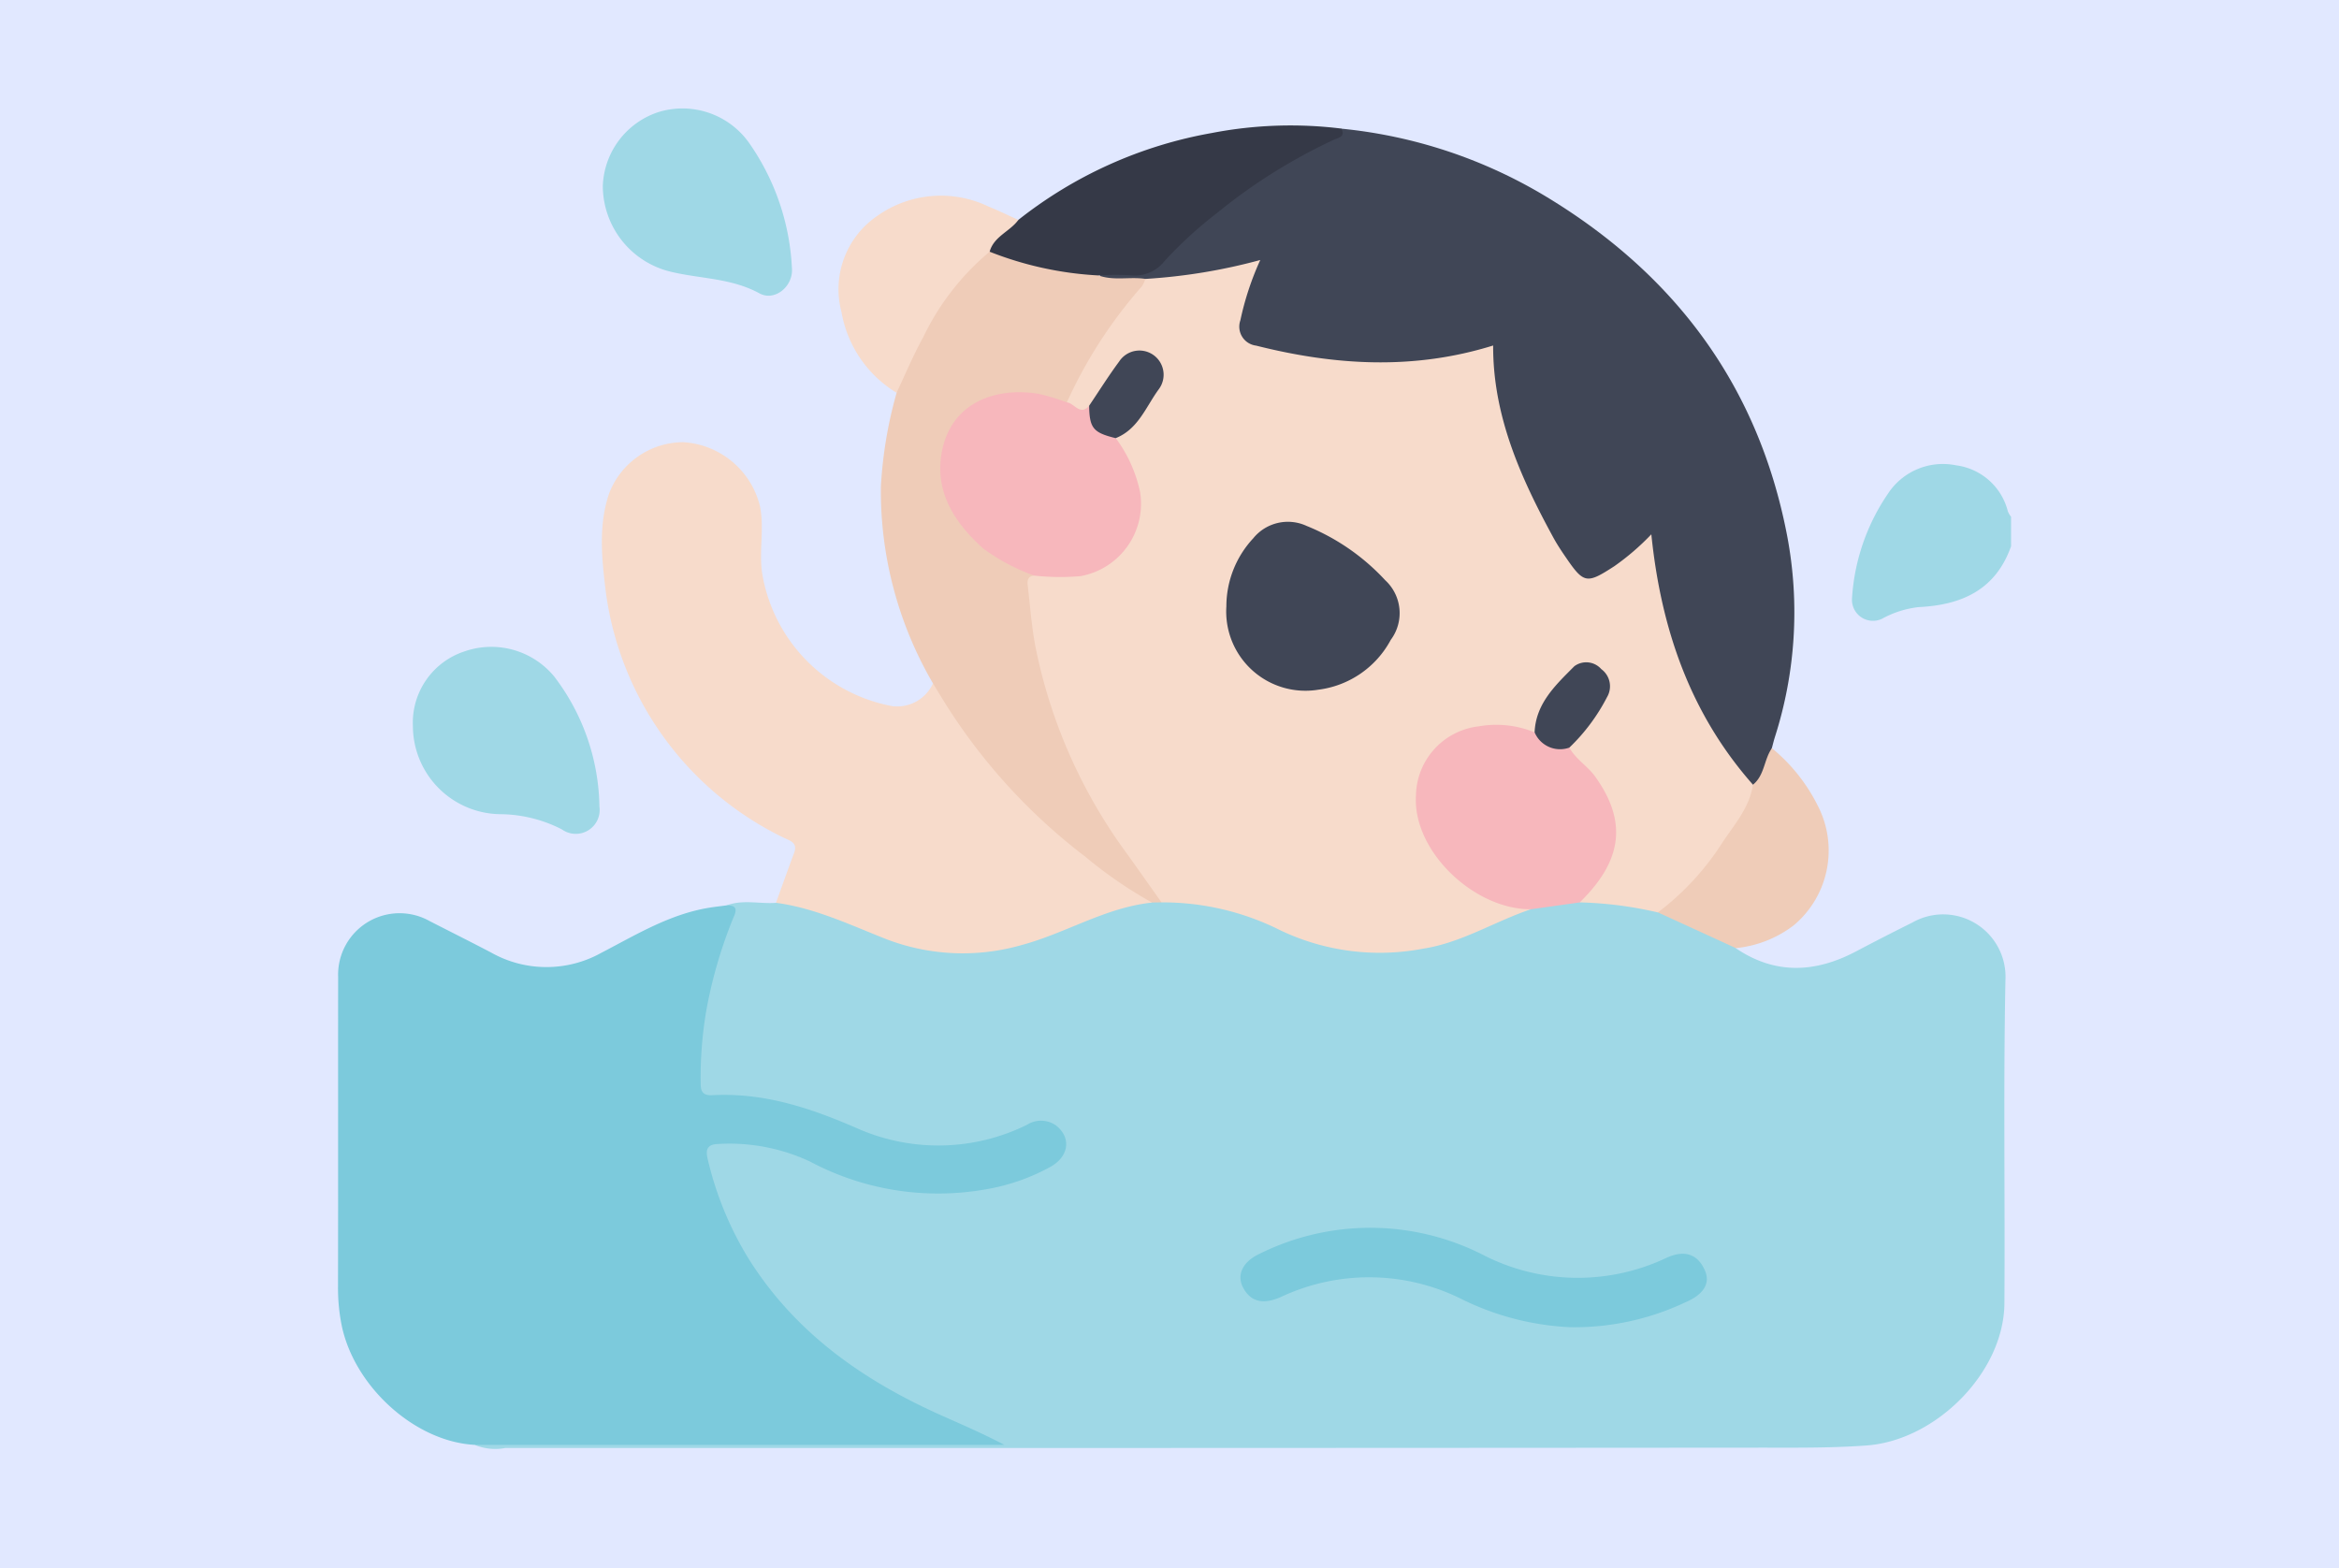 <svg xmlns="http://www.w3.org/2000/svg" xmlns:xlink="http://www.w3.org/1999/xlink" width="173" height="116" viewBox="0 0 173 116">
  <defs>
    <clipPath id="clip-path">
      <rect id="Rectángulo_38298" data-name="Rectángulo 38298" width="123.746" height="99.148" fill="none"/>
    </clipPath>
  </defs>
  <g id="Grupo_161123" data-name="Grupo 161123" transform="translate(-313 -2639)">
    <rect id="Rectángulo_36141" data-name="Rectángulo 36141" width="173" height="116" transform="translate(313 2639)" fill="#e1e8ff"/>
    <g id="Grupo_161197" data-name="Grupo 161197" transform="translate(338 2647)">
      <g id="Grupo_161196" data-name="Grupo 161196" clip-path="url(#clip-path)">
        <path id="Trazado_140775" data-name="Trazado 140775" d="M255.891,63.469c-1.137,3.22-3.644,4.346-6.816,4.5a7.312,7.312,0,0,0-2.733.867,1.554,1.554,0,0,1-2.216-1.5,15.4,15.4,0,0,1,2.658-7.751,4.855,4.855,0,0,1,5.041-2.1,4.548,4.548,0,0,1,3.83,3.409,1.839,1.839,0,0,0,.235.4Z" transform="translate(-132.146 -31.066)" fill="#9fd8e6"/>
        <path id="Trazado_140776" data-name="Trazado 140776" d="M40.706,127.9c1.2-.454,2.436-.1,3.652-.19a10.72,10.72,0,0,1,6,1.422,17.1,17.1,0,0,0,15.757,0,19,19,0,0,1,6-1.679,4.71,4.71,0,0,1,.8-.105,19.6,19.6,0,0,1,8.52,1.922,17.092,17.092,0,0,0,15.161.043,31.821,31.821,0,0,1,3.6-1.38c1.191-.266,2.4-.41,3.608-.584a18.843,18.843,0,0,1,5.616.777,35.3,35.3,0,0,1,5.011,2.23,1.773,1.773,0,0,1,.926.713c2.9,1.965,5.862,1.823,8.867.243q2.082-1.1,4.187-2.146a4.611,4.611,0,0,1,6.883,4.243c-.158,7.968-.026,15.94-.076,23.911-.032,5.115-5.062,10.148-10.181,10.525-2.7.2-5.384.161-8.074.163q-46.313.036-92.625.025a3.973,3.973,0,0,1-2.236-.22,1.623,1.623,0,0,1,1.354-.35q18.057-.014,36.116,0a1.983,1.983,0,0,1,.825.121,43.037,43.037,0,0,1-13.177-7.359,25.254,25.254,0,0,1-7.834-11.946c-.839-2.743-.469-3.231,2.414-3.027a16.592,16.592,0,0,1,6.018,1.648,18.684,18.684,0,0,0,15.005.805,5.929,5.929,0,0,0,1.919-1,1.287,1.287,0,0,0,.477-1.7,1.392,1.392,0,0,0-1.648-.694,10.069,10.069,0,0,0-1.591.565,15.508,15.508,0,0,1-12.437-.462,20.7,20.7,0,0,0-9.2-2.146c-1.67.031-1.858-.2-1.883-1.881A29.417,29.417,0,0,1,40.5,129.653a2.572,2.572,0,0,0,.206-1.755" transform="translate(-11.965 -68.93)" fill="#9fd8e6"/>
        <path id="Trazado_140777" data-name="Trazado 140777" d="M28.741,128.558c.99-.032.632.6.454,1.028a34.2,34.2,0,0,0-1.964,6.8,29.64,29.64,0,0,0-.407,5.384c0,.641.258.86.866.827,3.833-.205,7.3.96,10.783,2.483a14.817,14.817,0,0,0,12.489-.294,1.923,1.923,0,0,1,2.155.058c1.12.893.96,2.265-.4,3.041a15.19,15.19,0,0,1-4.989,1.707A20.164,20.164,0,0,1,34.9,147.5a14.047,14.047,0,0,0-6.79-1.293c-1.012.025-.877.682-.735,1.247a24.829,24.829,0,0,0,3.033,7.3c3.458,5.474,8.485,8.975,14.279,11.554,1.528.68,3.063,1.343,4.6,2.154H10.138c-4.43-.215-8.979-4.323-9.883-8.922A14.059,14.059,0,0,1,0,156.793c.016-7.649,0-15.3.01-22.946a4.546,4.546,0,0,1,6.778-4.122c1.5.765,3.013,1.525,4.509,2.306a8.332,8.332,0,0,0,8.172.039c2.557-1.326,5.047-2.857,7.965-3.336.433-.071.871-.118,1.306-.176" transform="translate(0 -69.59)" fill="#7ccadc"/>
        <path id="Trazado_140778" data-name="Trazado 140778" d="M140.71,3.3a36.135,36.135,0,0,1,14.979,4.923c9.648,5.773,15.865,14.054,18,25.191a30.3,30.3,0,0,1-.912,14.906c-.083.267-.148.541-.221.811a4.8,4.8,0,0,1-.62,2.126c-.168.36-.364.717-.868.634a15.544,15.544,0,0,1-4.147-5.706,31.234,31.234,0,0,1-3.375-11.147,7.046,7.046,0,0,0-.162-.973,13.339,13.339,0,0,1-3.242,2.359c-1.181.6-1.625.5-2.536-.486a10.2,10.2,0,0,1-1.228-1.788,38.61,38.61,0,0,1-4.036-9.4,12.817,12.817,0,0,1-.6-4.044c.033-.674-.15-.939-.919-.722C145.734,21.407,140.635,21,135.54,20a7.512,7.512,0,0,1-1.156-.348,1.846,1.846,0,0,1-1.411-2.414c.18-1.19.708-2.286,1.065-3.667a43.654,43.654,0,0,1-7.97,1.137c-1.067-.067-2.167.258-3.192-.276-.121-.652.433-.623.732-.567,2.4.452,3.8-1.009,5.353-2.492a38.619,38.619,0,0,1,9.277-6.627A7.763,7.763,0,0,0,140.71,3.3" transform="translate(-66.506 -1.784)" fill="#404656"/>
        <path id="Trazado_140779" data-name="Trazado 140779" d="M83.241,87.9c-3.438.358-6.373,2.262-9.636,3.137A15.771,15.771,0,0,1,63.573,90.6c-2.672-1.052-5.265-2.3-8.149-2.684.448-1.235.887-2.474,1.346-3.7.283-.757-.326-.9-.769-1.113a23.671,23.671,0,0,1-13.151-18.09c-.3-2.47-.588-4.947.233-7.375a5.893,5.893,0,0,1,5.476-3.793,6.229,6.229,0,0,1,5.68,4.726c.339,1.663-.085,3.306.167,4.992a11.979,11.979,0,0,0,9.63,9.808,2.916,2.916,0,0,0,3-1.676c.486-.055.574.366.745.654a45.186,45.186,0,0,0,13.5,13.987A6.74,6.74,0,0,1,83.241,87.9" transform="translate(-23.031 -29.139)" fill="#f7dbcb"/>
        <path id="Trazado_140780" data-name="Trazado 140780" d="M107.585,71.046a31.708,31.708,0,0,1-4.926-3.384A43.032,43.032,0,0,1,92.385,56.471c-.339-.541-.668-1.088-1-1.632a28.245,28.245,0,0,1-3.857-14.556,31.831,31.831,0,0,1,1.164-6.943,1.318,1.318,0,0,1,.083-.71,27.532,27.532,0,0,1,5.4-8.922,2.533,2.533,0,0,1,1.46-1.008,41.4,41.4,0,0,0,7.262,1.623.914.914,0,0,1,.739.34c1.126.405,2.305.08,3.448.252.26.344.036.614-.164.853a36.774,36.774,0,0,0-5.047,7.72,1.157,1.157,0,0,1-.652.672c-1.235-.089-2.4-.539-3.671-.542a5.168,5.168,0,0,0-5.108,6.522,8.8,8.8,0,0,0,5.251,5.885c.454.2,1.062.186,1.241.814a10.817,10.817,0,0,0,.134,3.826c.993,7.144,4.249,13.272,8.587,18.9.33.428.844.794.633,1.465l-.7.013" transform="translate(-47.376 -12.287)" fill="#efccb8"/>
        <path id="Trazado_140781" data-name="Trazado 140781" d="M42.7,5.763A5.971,5.971,0,0,1,46.86.276a6.038,6.038,0,0,1,6.627,2.249,17.582,17.582,0,0,1,3.2,9.31c.116,1.332-1.262,2.485-2.4,1.864-2.1-1.148-4.413-1.071-6.612-1.613A6.542,6.542,0,0,1,42.7,5.763" transform="translate(-23.114 0)" fill="#9fd8e6"/>
        <path id="Trazado_140782" data-name="Trazado 140782" d="M12.076,92.721a5.549,5.549,0,0,1,3.83-5.523,6.025,6.025,0,0,1,6.636,1.88,16.228,16.228,0,0,1,3.331,9.607,1.767,1.767,0,0,1-2.78,1.682,10.14,10.14,0,0,0-4.5-1.123,6.542,6.542,0,0,1-6.517-6.522" transform="translate(-6.537 -47.021)" fill="#9fd8e6"/>
        <path id="Trazado_140783" data-name="Trazado 140783" d="M112.882,13.873a25.509,25.509,0,0,1-8.061-1.756c-.494-.452-.032-.754.212-1.015a5.074,5.074,0,0,1,1.91-1.337,32.015,32.015,0,0,1,14.3-6.426,30.636,30.636,0,0,1,9.587-.33c.334.606-.221.673-.537.82a41.034,41.034,0,0,0-8.615,5.393,31,31,0,0,0-3.891,3.551,2.832,2.832,0,0,1-2.62,1.085,19.528,19.528,0,0,0-2.281.014" transform="translate(-56.623 -1.499)" fill="#353947"/>
        <path id="Trazado_140784" data-name="Trazado 140784" d="M94.041,15.923c-.622.861-1.809,1.212-2.123,2.351a18.806,18.806,0,0,0-4.93,6.36c-.731,1.314-1.308,2.713-1.954,4.074a8.728,8.728,0,0,1-4.071-5.961A6.56,6.56,0,0,1,83.6,15.63a8.143,8.143,0,0,1,8.252-.69c.741.3,1.462.654,2.192.983" transform="translate(-43.721 -7.656)" fill="#f7dbcb"/>
        <path id="Trazado_140785" data-name="Trazado 140785" d="M219.865,105.911c.862-.694.81-1.861,1.4-2.7a13.023,13.023,0,0,1,3.4,4.268,7.221,7.221,0,0,1-1.773,8.825A8.411,8.411,0,0,1,218.6,118l-5.771-2.646c.4-1.066,1.446-1.566,2.156-2.358a31.328,31.328,0,0,0,4.584-6.719.941.941,0,0,1,.294-.37" transform="translate(-115.209 -55.871)" fill="#efccb8"/>
        <path id="Trazado_140786" data-name="Trazado 140786" d="M164.847,63.289c-.245,1.654-1.333,2.9-2.208,4.2a19.925,19.925,0,0,1-4.825,5.25,28.314,28.314,0,0,0-5.78-.744c-.115-.334.122-.514.314-.712,2.695-2.788,2.709-6.132.052-9-.454-.49-1.061-.869-1.231-1.583.263-1.061,1.249-1.645,1.711-2.581.212-.429.558-.79.765-1.227a1.447,1.447,0,0,0-2.375-1.654c-.914,1.206-2.041,2.3-2.385,3.861a.7.7,0,0,1-.254.4c-.964.019-1.9-.228-2.865-.26-4-.133-6.936,3.3-4.86,7.851a8.9,8.9,0,0,0,6.428,5.01c.382.09.817.039,1.1.4-2.686.9-5.126,2.477-7.98,2.918A17.058,17.058,0,0,1,129.9,74.064a19.392,19.392,0,0,0-8.8-2.07c-.83-1.171-1.655-2.347-2.492-3.514a38.57,38.57,0,0,1-6.844-15.464c-.278-1.485-.386-3-.563-4.505-.041-.351.043-.646.472-.689.457-.425.978-.17,1.487-.159,3.176.069,5.661-1.3,6.072-4.652a6.3,6.3,0,0,0-.889-3.8,4.845,4.845,0,0,1-.718-1.376c.661-1.034,1.728-1.743,2.3-2.856a3.279,3.279,0,0,1,.285-.385c.9-1.263.919-2.238.064-2.855-.749-.54-1.523-.219-2.462.986-.664.853-1.22,1.778-1.848,2.656-.81.836-1.358.333-1.865-.368a34.515,34.515,0,0,1,5.563-8.6,1.94,1.94,0,0,0,.239-.533,41.984,41.984,0,0,0,8.505-1.4,21.55,21.55,0,0,0-1.473,4.464,1.413,1.413,0,0,0,1.164,1.869c5.826,1.469,11.644,1.826,17.534-.009-.027,5.162,2.016,9.742,4.448,14.2.269.493.579.966.9,1.431,1.36,1.995,1.562,2.026,3.619.69a18.179,18.179,0,0,0,2.732-2.355c.715,7,2.881,13.274,7.524,18.528" transform="translate(-60.192 -13.249)" fill="#f7dbcb"/>
        <path id="Trazado_140787" data-name="Trazado 140787" d="M185.156,101.158c.478.86,1.355,1.364,1.918,2.15,2.375,3.322,2.02,6.207-1.149,9.3l-3.6.506c-4.187.031-8.774-4.287-8.513-8.43a5.243,5.243,0,0,1,4.644-5.1,7.474,7.474,0,0,1,4.128.444,7.6,7.6,0,0,0,2.57,1.131" transform="translate(-94.083 -53.86)" fill="#f7b7bc"/>
        <path id="Trazado_140788" data-name="Trazado 140788" d="M169.813,187.894a20.166,20.166,0,0,1-7.839-2.026,15.324,15.324,0,0,0-13.467-.2c-1.3.572-2.224.364-2.786-.689-.486-.91-.08-1.89,1.18-2.492a18.378,18.378,0,0,1,16.472.017,15.309,15.309,0,0,0,13.659.264c1.343-.619,2.329-.27,2.851.956.4.939-.113,1.764-1.45,2.332a19.185,19.185,0,0,1-8.619,1.841" transform="translate(-78.773 -97.731)" fill="#7ccadc"/>
        <path id="Trazado_140789" data-name="Trazado 140789" d="M110.091,49.21a10.146,10.146,0,0,1,1.8,3.993,5.441,5.441,0,0,1-4.409,6.211,17.345,17.345,0,0,1-3.429-.042,14.824,14.824,0,0,1-3.776-2.009c-2.023-1.823-3.49-4.013-3.107-6.8.533-3.881,3.889-5.189,7.245-4.628a15.913,15.913,0,0,1,2.059.627c.555.051.97,1.023,1.65.25a3.918,3.918,0,0,0,1.97,2.4" transform="translate(-52.565 -24.799)" fill="#f7b7bc"/>
        <path id="Trazado_140790" data-name="Trazado 140790" d="M143.249,72.971a7.4,7.4,0,0,1,1.987-5.038,3.3,3.3,0,0,1,3.946-.918,16.167,16.167,0,0,1,5.81,4.012,3.309,3.309,0,0,1,.416,4.418,7.08,7.08,0,0,1-5.37,3.687,5.86,5.86,0,0,1-6.789-6.161" transform="translate(-77.543 -36.116)" fill="#404656"/>
        <path id="Trazado_140791" data-name="Trazado 140791" d="M123.09,45.554c-1.671-.407-1.943-.738-1.97-2.4.736-1.092,1.437-2.211,2.22-3.268a1.789,1.789,0,1,1,2.93,2.05c-.949,1.292-1.514,2.947-3.179,3.613" transform="translate(-65.564 -21.144)" fill="#404656"/>
        <path id="Trazado_140792" data-name="Trazado 140792" d="M195.522,95.656a2.041,2.041,0,0,1-2.57-1.131c.091-2.159,1.582-3.518,2.939-4.889a1.482,1.482,0,0,1,1.992.213,1.572,1.572,0,0,1,.429,2.067,14.092,14.092,0,0,1-2.79,3.74" transform="translate(-104.448 -48.358)" fill="#404656"/>
      </g>
    </g>
  </g>
</svg>
